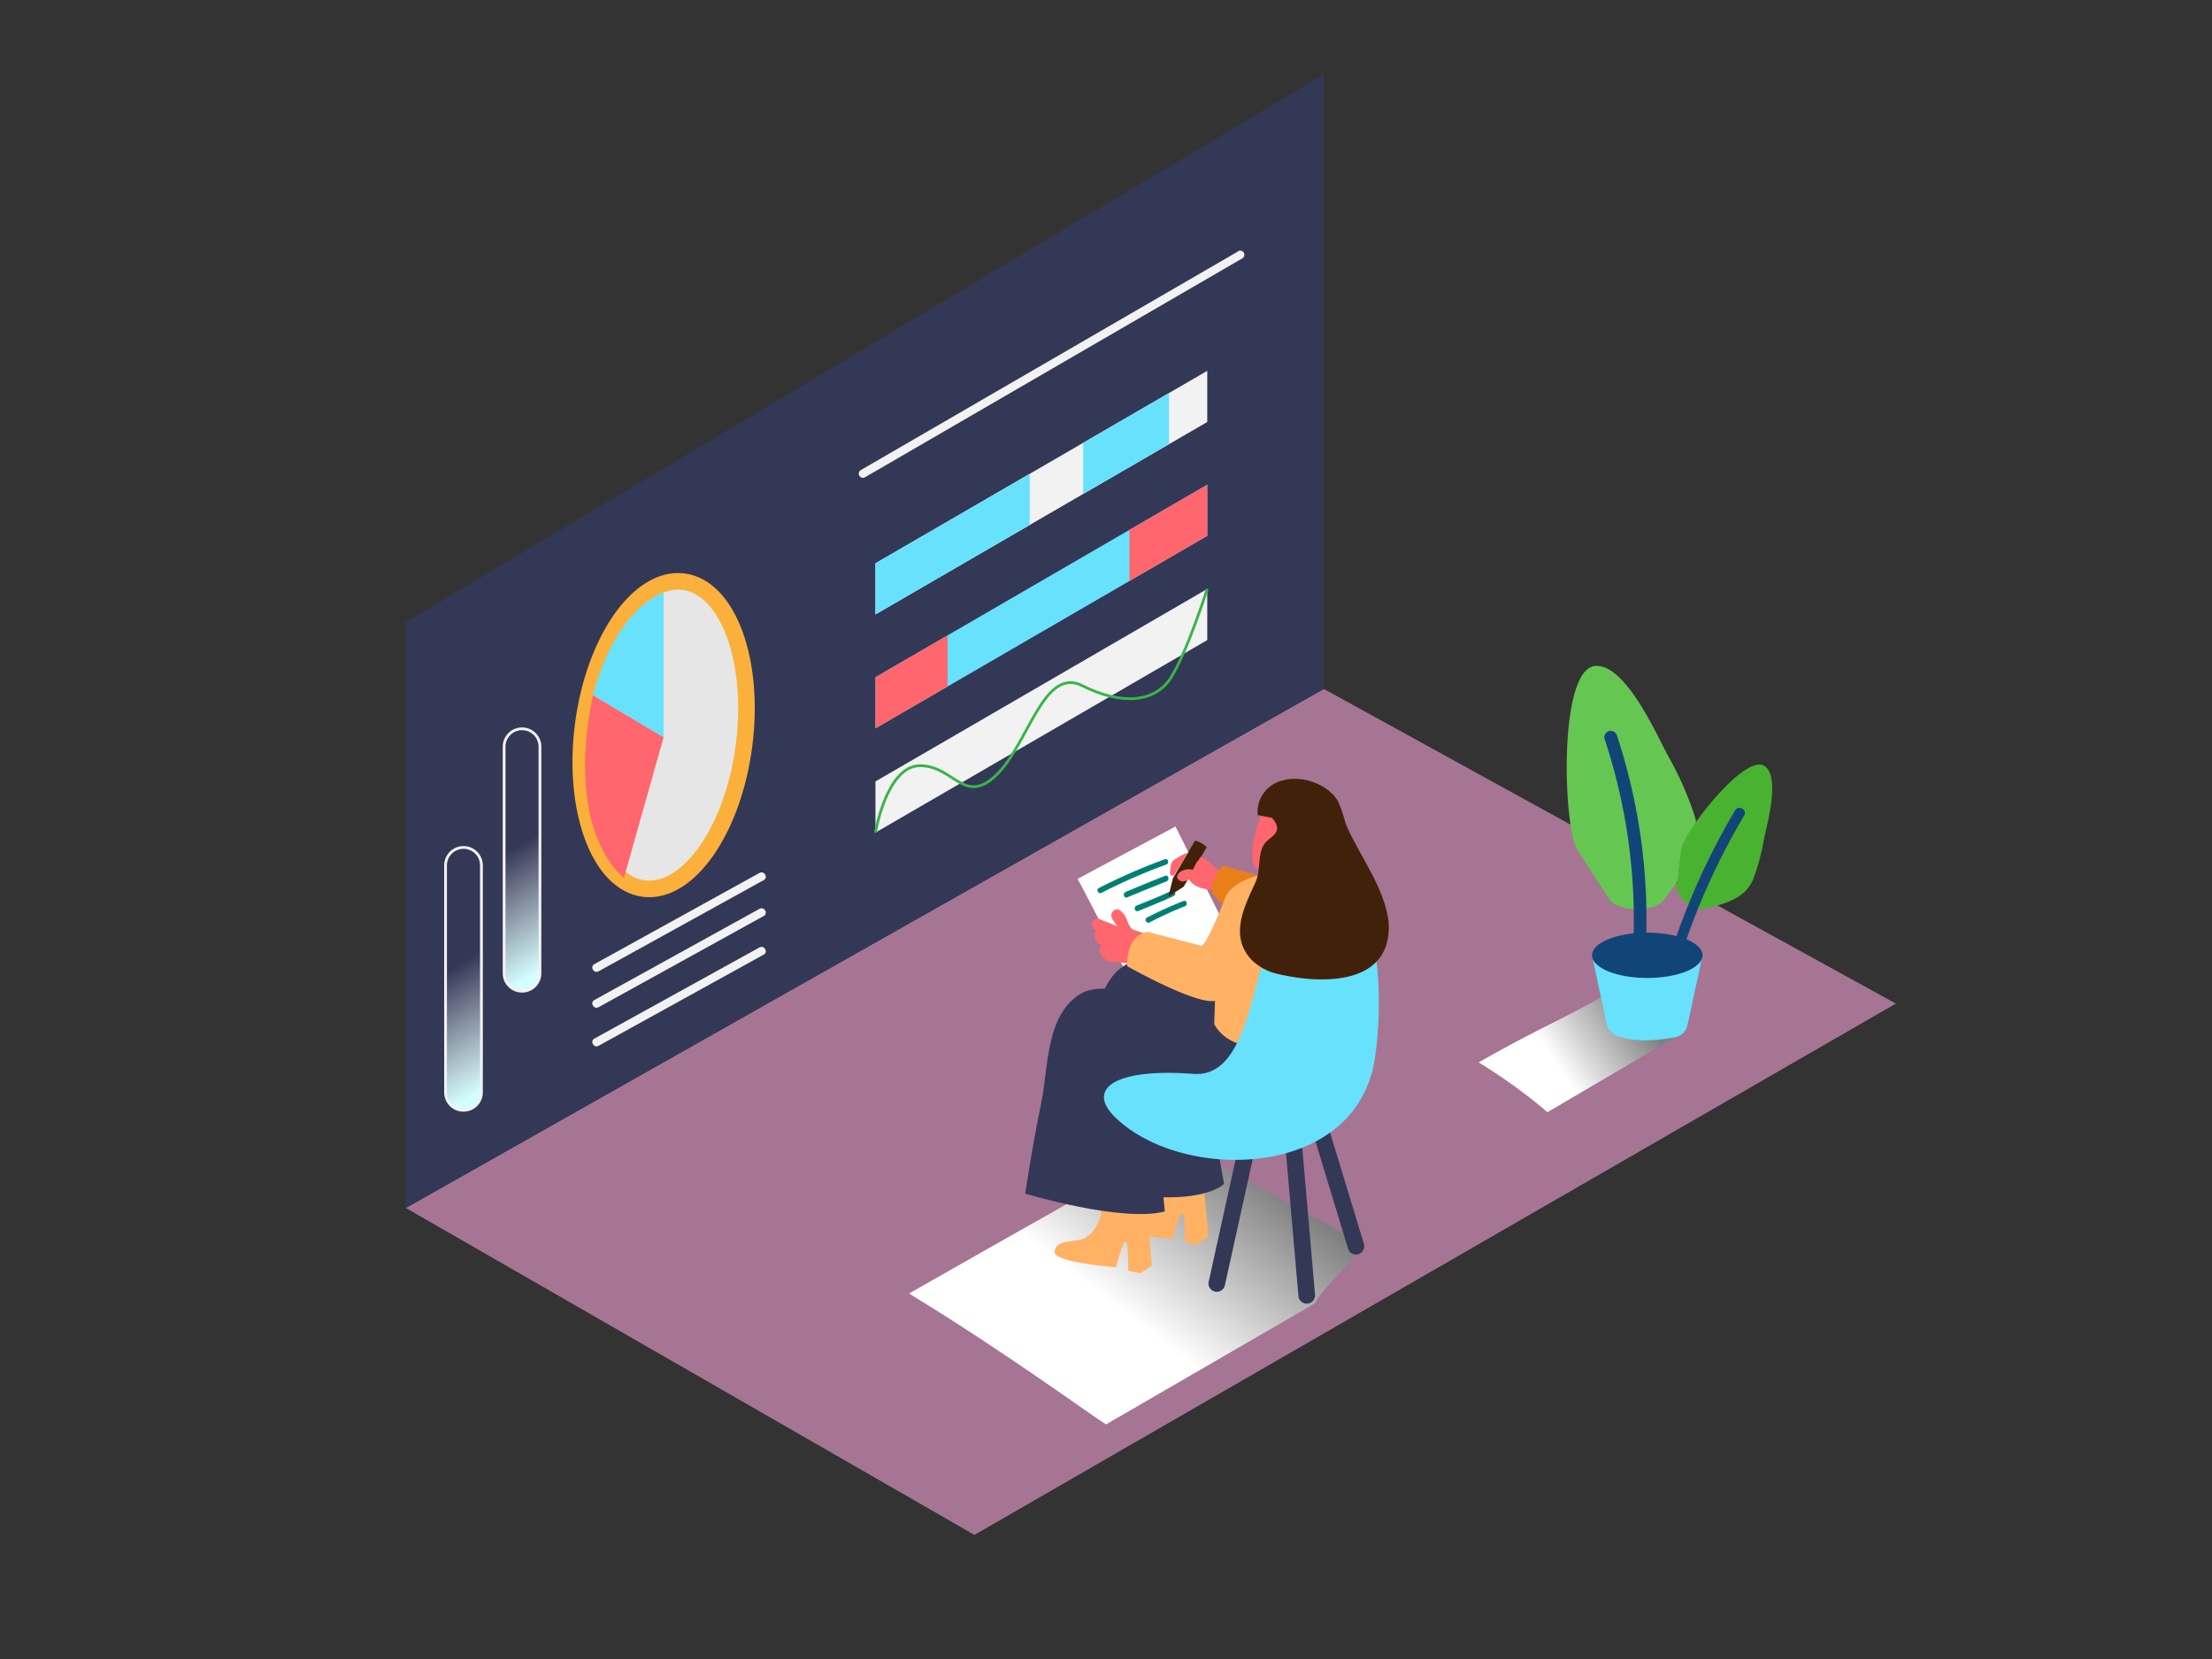 <svg xmlns="http://www.w3.org/2000/svg" xmlns:xlink="http://www.w3.org/1999/xlink" viewBox="0 0 400 300"><rect x="0" y="0" width="400" height="300" fill="#333333" stroke="none"/><defs><linearGradient id="linear-gradient" x1="296.16" y1="182.32" x2="281.45" y2="192.45" gradientUnits="userSpaceOnUse"><stop offset="0" stop-color="gray"/><stop offset="1" stop-color="#fff"/></linearGradient><linearGradient id="linear-gradient-2" x1="221.82" y1="208.11" x2="200.88" y2="235.59" xlink:href="#linear-gradient"/><linearGradient id="linear-gradient-3" x1="247.25" y1="166.65" x2="246.78" y2="167.41" gradientTransform="matrix(-1, 0, 0, 1, 369.99, 0)" gradientUnits="userSpaceOnUse"><stop offset="0" stop-color="#fff" stop-opacity="0"/><stop offset="1" stop-color="#d4ffff"/></linearGradient><linearGradient id="linear-gradient-4" x1="247.25" y1="173.14" x2="246.78" y2="173.9" xlink:href="#linear-gradient-3"/><linearGradient id="linear-gradient-5" x1="247.25" y1="180.12" x2="246.78" y2="180.88" xlink:href="#linear-gradient-3"/><linearGradient id="linear-gradient-6" x1="287.57" y1="174.74" x2="276.2" y2="193.07" xlink:href="#linear-gradient-3"/><linearGradient id="linear-gradient-7" x1="179.91" y1="65.77" x2="179.27" y2="66.79" xlink:href="#linear-gradient-3"/><clipPath id="clip-path"><line x1="221.2" y1="70" x2="152.99" y2="109.58" fill="none"/></clipPath><clipPath id="clip-path-2"><line x1="221.2" y1="90.6" x2="152.99" y2="130.17" fill="none"/></clipPath><clipPath id="clip-path-3"><line x1="221.2" y1="109.45" x2="152.99" y2="149.02" fill="none"/></clipPath><clipPath id="clip-path-4"><line x1="221.2" y1="70" x2="152.99" y2="109.58" fill="#ffc963"/></clipPath><clipPath id="clip-path-5"><line x1="221.2" y1="90.6" x2="152.99" y2="130.17" fill="#ff666d"/></clipPath><linearGradient id="linear-gradient-8" x1="276.98" y1="153.24" x2="265.62" y2="171.56" xlink:href="#linear-gradient-3"/></defs><title>a</title><g style="isolation:isolate"><g id="Layer_2" data-name="Layer 2"><polygon points="73.39 218.44 176.21 277.56 342.83 181.48 239.39 124.58 73.39 218.44" fill="#a67593"/><path d="M290.08,180c-7.19,4.2-11.62,5.8-22.69,12.12a96.52,96.52,0,0,1,12.44,9l24.87-14.6C302.77,185.45,299,184.41,290.08,180Z" fill="url(#linear-gradient)" style="mix-blend-mode:multiply"/><path d="M246.64,225c-5.92-3.23-19.55-11-34.35-18.35C197.56,215.2,187,221,164.38,233.91c17.15,10.42,33.7,22.54,35.62,23.67l37.8-21.9C238,234.25,246.25,226.35,246.64,225Z" fill="url(#linear-gradient-2)" style="mix-blend-mode:multiply"/><polygon points="239.39 13.43 239.39 124.58 73.39 218.44 73.39 112.53 239.39 13.43" fill="#333856"/><ellipse cx="120" cy="132.94" rx="27.98" ry="14.66" transform="translate(-27.32 234.76) rotate(-82.58)" fill="#e6e6e6" stroke="#fbb03b" stroke-miterlimit="10" stroke-width="3"/><path d="M120,133.33V107.15s-8.52,2.56-12.78,18.57Z" fill="#68e1fd"/><path d="M120,133.33l-7.17,25.4s-10.84-7.72-5.61-33Z" fill="#ff666d"/><line x1="137.73" y1="158.5" x2="107.86" y2="174.99" fill="url(#linear-gradient-3)"/><path d="M137.35,157.85l-29.88,16.5c-.85.47-.09,1.76.76,1.3l29.88-16.5c.85-.47.09-1.76-.76-1.3Z" fill="#f2f2f2"/><line x1="137.73" y1="164.98" x2="107.86" y2="181.48" fill="url(#linear-gradient-4)"/><path d="M137.35,164.34l-29.88,16.5c-.85.47-.09,1.76.76,1.3l29.88-16.5c.85-.47.09-1.76-.76-1.3Z" fill="#f2f2f2"/><line x1="137.73" y1="171.97" x2="107.86" y2="188.46" fill="url(#linear-gradient-5)"/><path d="M137.35,171.32l-29.88,16.5c-.85.47-.09,1.76.76,1.3l29.88-16.5c.85-.47.09-1.76-.76-1.3Z" fill="#f2f2f2"/><path d="M87.06,156.46v41.07a3.24,3.24,0,0,1-2.23,3.08h0a3.24,3.24,0,0,1-4.26-3.08V156.46a3.24,3.24,0,0,1,2.1-3h0A3.24,3.24,0,0,1,87.06,156.46Z" stroke="#f2f2f2" stroke-miterlimit="10" stroke-width="0.5" fill="url(#linear-gradient-6)"/><line x1="224.27" y1="46.1" x2="156.05" y2="85.68" fill="url(#linear-gradient-7)"/><path d="M223.89,45.46,155.67,85a.75.75,0,0,0,.76,1.3l68.22-39.58a.75.75,0,0,0-.76-1.3Z" fill="#f2f2f2"/><path d="M287.88,172.75l2.67,12.45a2.8,2.8,0,0,0,1.5,1.93c1.55.76,4.75,1.55,10.84.45a2.82,2.82,0,0,0,2.25-2.17l2.74-12.66" fill="#68e1fd"/><ellipse cx="297.88" cy="172.75" rx="10" ry="4.1" fill="#124577"/><path d="M292.06,163.53a3.21,3.21,0,0,1-1.16-1.07l-5.63-8.71c-2.61-4-3.56-33,3.28-33.33,5.43-.29,11,12.4,13,16.1a60.25,60.25,0,0,1,4.89,11c1.64,5.71-2.08,10.7-5.59,15.23C299.11,164.87,294.32,164.78,292.06,163.53Z" fill="#66c652"/><path d="M295.41,169.24q1.14.79,2.23,1.66a106.27,106.27,0,0,0-5.28-38,1.16,1.16,0,0,0-2.21.69A104,104,0,0,1,295.41,169.24Z" fill="#124577"/><path d="M303.36,161.2a2,2,0,0,1-.14-1l.77-6.57c.36-3,11.65-17.66,15.16-15.07,2.79,2.06.38,10.57-.17,13.19a38.45,38.45,0,0,1-2,7.38c-1.51,3.47-5.37,4.42-8.94,5.22C306.29,164.72,304,162.73,303.36,161.2Z" fill="#49b230"/><path d="M313.75,146.56a127,127,0,0,0-12,27,14.71,14.71,0,0,1,1.65,1.06,125.2,125.2,0,0,1,12-27.16C316,146.41,314.37,145.51,313.75,146.56Z" fill="#124577"/><path d="M227.19,192.68l-8.62,39.09a1.5,1.5,0,0,0,2.93.65l8.62-39.09A1.5,1.5,0,0,0,227.19,192.68Z" fill="#333856"/><path d="M232.15,187.53l11.63,38.3a1.5,1.5,0,0,0,2.87-.87L235,186.66A1.5,1.5,0,0,0,232.15,187.53Z" fill="#333856"/><path d="M231.33,194.49l3.47,39.88a1.5,1.5,0,0,0,3-.26l-3.47-39.88A1.5,1.5,0,0,0,231.33,194.49Z" fill="#333856"/><path d="M194.85,158.93c.4.52,10.62,20.5,10.62,20.5l17.94-8.25-10.84-21.72Z" fill="#fff"/><path d="M211.77,161.11c-2,1-4.17,1.78-6.25,2.65-.58.24-.33,1.21.27,1,2.16-.91,4.37-1.75,6.49-2.75C212.86,161.69,212.35,160.83,211.77,161.11Z" fill="#008074"/><path d="M210.64,155.38a104,104,0,0,0-11.94,5.21c-.57.29-.07,1.16.5.86a102,102,0,0,1,11.7-5.11C211.5,156.12,211.24,155.15,210.64,155.38Z" fill="#008074"/><path d="M210.7,158.37q-3.59,1.41-7.15,2.91c-.58.25-.33,1.21.27,1q3.56-1.5,7.15-2.91C211.56,159.1,211.3,158.14,210.7,158.37Z" fill="#008074"/><path d="M216.1,152l-4,6.83-.81,3.28,2.76-1.77,4.16-7.15A4.52,4.52,0,0,0,216.1,152Z" fill="#42210b"/><path d="M214.6,154.4a1.43,1.43,0,0,1,.08-.14.47.47,0,0,0-.27.06,15.75,15.75,0,0,0-2.18,1.23c-.59.47-.55,1.49-.66,2.17a.5.5,0,0,0,.76.53C213.08,157,214,155.75,214.6,154.4Z" fill="#ff666d"/><path d="M221.71,158.09l-.09,0a.43.43,0,0,0-.21-.22c-.53-.26-1-.54-1.55-.84a7.32,7.32,0,0,0-2.76-2.1c-.12.21-.25.41-.38.62a1.51,1.51,0,0,1-.35.38l-.65,1.31a.49.49,0,0,0,0,.09s-.06-.05-.11-.06a2.59,2.59,0,0,0-1.67.12c-.44.19-1,.55-1.07,1.07s.53.93,1,.94A2.07,2.07,0,0,0,215,159a.52.52,0,0,0,.07.14c1.24,1.57,2.92,1.69,4.78,1.82a.44.44,0,0,0,.3-.08,2.58,2.58,0,0,0,1.06-.61l0-.72a.51.51,0,0,0-.1-.29l0-.18a.52.52,0,0,0,0-.11l.09,0a.46.46,0,0,0,.26,0h0C222.08,159.17,222.35,158.21,221.71,158.09Z" fill="#ff666d"/><path d="M221.17,156.54a6.44,6.44,0,0,0-2,5l4.55,4.9,5.5-2.72.29-4.86Z" fill="#e87f18"/><path d="M209.46,209c0,.45.36,5.86-.24,6.49s-2.19,3.69-4.15,3.82-3.78-.26-4.15,1.84S212.05,224,212.05,224s1.21-4.81,1.73-4.67.5,5.31.5,5.31l2.13.46,2.13-1.42-.86-9.22-1.39-7.83" fill="#ffb164"/><path d="M199.36,214.16c.28,3.26.12,7.63-3,9.61-1.68,1.08-5.23.08-5.66,2.49-.38,2.1,11.11,2.88,11.11,2.88s1.24-4.8,1.76-4.66.46,5.31.46,5.31l2.13.47,2.14-1.41-.81-9.22-1.34-7.84" fill="#ffb164"/><path d="M208.48,169.32,205,168.14c-.73-.28-1-1.3-1.27-1.94a4,4,0,0,0-1.16-1.55.9.9,0,0,0-1.23.07c-.74.64-.23,1.47.21,2.09l.49.68-2.73-1.08a.94.94,0,0,0-.39-.16c-.91-.62-2,.82-1.18,1.59.17.17.36.31.54.46a.92.92,0,0,0-.39.76,2.75,2.75,0,0,0,1.29,2,1,1,0,0,0-.25,1.26,3.18,3.18,0,0,0,1.57,1.49,1.25,1.25,0,0,0,.79.08c1.67.26,3.39.25,5.05.6a.87.87,0,0,0,1-1.11.81.81,0,0,0,.64-.81.84.84,0,0,0,.39-.47.9.9,0,0,0,.47-1.33A.87.87,0,0,0,208.48,169.32Z" fill="#ff666d"/><path d="M219.67,204.86l1.69,9.23s-2.65,2.73-11.59,2.4,0-16.31,0-16.31" fill="#333856"/><path d="M206.81,177.78q5.71,1.25,11.52,1.93a.64.64,0,0,1,.44.24q.67-2,1.14-4.08c.18-.79,1.38-.45,1.21.33a43.6,43.6,0,0,1-3.15,9.11c-.34.73-1.42.09-1.08-.63.58-1.21,1.09-2.45,1.54-3.71h-.09q-6-.7-11.86-2C205.69,178.82,206,177.61,206.81,177.78Z" fill="#008074"/><path d="M217.1,186.61A16.81,16.81,0,0,0,221,191c.63.51-.26,1.39-.89.89a17.78,17.78,0,0,1-4.05-4.68A.63.63,0,0,1,217.1,186.61Z" fill="#008074"/><path d="M224.89,182.54s-10-8-16.59-8.94-10.07,6.24-9.6,11S215,192.07,215,192.07" fill="#333856"/><path d="M219.58,185.2c-1.29-1.2-18.21-9.1-24.17-5.49-6.35,3.84-5.81,13.37-7.11,19.68-1.12,5.45-2.07,10.95-2.91,16.45,0,0,17.39,5.26,25.24,3.23L209,201.5l22.54-12.31" fill="#333856"/><path d="M231.91,156.93c-.9.66-8.62,1.59-10.23,5.15s-2.11,23.12-2.11,23.12,2.67,5.71,10.7,3.25c2.38-.73,14.73-23.31,15.06-25.65C246.2,156.7,231.91,156.93,231.91,156.93Z" fill="#ffb164"/><path d="M247.15,196.6a20.21,20.21,0,0,0,1-2.86c1.89-7.43,3.14-35.3-9.39-34.17-13.75,1.24-9.1,35.67-23,34.62s-19.64,2.57-13.95,8C213.12,212.94,240.16,213.18,247.15,196.6Z" fill="#68e1fd"/><path d="M228.36,146.48c-.23.52-3.17,8-1.32,10.34s8-.48,8.69-2.49,3.47-5.82,1.56-7.45S229.95,142.82,228.36,146.48Z" fill="#ff666d"/><path d="M224.89,177.7a6.51,6.51,0,0,1-6.56,3.27c-4.55-.63-14.51-6.26-14.51-6.26s-.36-5.47,3.66-6.2c0,0,8.91,2.28,9.76,2.51s4.45-8.95,4.45-8.95" fill="#ffb164"/><path d="M250.9,165.46c-1.09-5.79-5.7-11.81-7.61-16.68a26.34,26.34,0,0,0-1.33-3.88c-1.8-3.1-6.52-4.76-9.9-3.79a5.86,5.86,0,0,0-4.63,6.28l2.55.49a3.38,3.38,0,0,1,.94,1.62c.21,1.43-1.41,2-2.14,2.93-1.45,1.8-.75,4.91-1.74,7.09-2,4.4-4.78,9.67-.76,14a9.64,9.64,0,0,0,4.84,2.61c6.38,1.53,17.12,2.17,19.53-5.16A10.84,10.84,0,0,0,250.9,165.46Z" fill="#42210b"/><path d="M214,162.93a71.65,71.65,0,0,0-6.6,3c-.57.3-.07,1.16.5.86a69.08,69.08,0,0,1,6.36-2.91C214.87,163.66,214.61,162.69,214,162.93Z" fill="#008074"/><g clip-path="url(#clip-path)"><path d="M218.31,70.26V70H153v25.6c2.57-.23,5.33,1.3,5.33,4.62v7.24Z" fill="#fff"/><polygon points="218.31 70.26 158.31 107.46 158.31 107.5 218.31 70.3 218.31 70.26" fill="#fff"/><polygon points="218.31 70.3 158.31 107.5 158.31 107.53 218.31 70.33 218.31 70.3" fill="#feffff"/><polygon points="218.31 70.33 158.31 107.53 158.31 107.56 218.31 70.36 218.31 70.33" fill="#fdffff"/><polygon points="218.31 70.36 158.31 107.56 158.31 107.59 218.31 70.39 218.31 70.36" fill="#fcffff"/><polygon points="218.31 70.39 158.31 107.59 158.31 107.63 218.31 70.43 218.31 70.39" fill="#fbffff"/><polygon points="218.31 70.43 158.31 107.63 158.31 107.66 218.31 70.46 218.31 70.43" fill="#faffff"/><polygon points="218.31 70.46 158.31 107.66 158.31 107.69 218.31 70.49 218.31 70.46" fill="#f9ffff"/><polygon points="218.31 70.49 158.31 107.69 158.31 107.73 218.31 70.53 218.31 70.49" fill="#f8ffff"/><polygon points="218.31 70.53 158.31 107.73 158.31 107.76 218.31 70.56 218.31 70.53" fill="#f7ffff"/><polygon points="218.31 70.56 158.31 107.76 158.31 107.79 218.31 70.59 218.31 70.56" fill="#f6ffff"/><polygon points="218.31 70.59 158.31 107.79 158.31 107.82 218.31 70.63 218.31 70.59" fill="#f5ffff"/><polygon points="218.31 70.63 158.31 107.82 158.31 107.86 218.31 70.66 218.31 70.63" fill="#f4ffff"/><polygon points="218.31 70.66 158.31 107.86 158.31 107.89 218.31 70.69 218.31 70.66" fill="#f3ffff"/><polygon points="218.31 70.69 158.31 107.89 158.31 107.92 218.31 70.72 218.31 70.69" fill="#f2ffff"/><polygon points="218.31 70.72 158.31 107.92 158.31 107.96 218.31 70.76 218.31 70.72" fill="#f1ffff"/><polygon points="218.31 70.76 158.31 107.96 158.31 107.99 218.31 70.79 218.31 70.76" fill="azure"/><polygon points="218.31 70.79 158.31 107.99 158.31 108.02 218.31 70.82 218.31 70.79" fill="#efffff"/><polygon points="218.31 70.82 158.31 108.02 158.31 108.06 218.31 70.86 218.31 70.82" fill="#eff"/><polygon points="218.31 70.86 158.31 108.06 158.31 108.09 218.31 70.89 218.31 70.86" fill="#edffff"/><polygon points="218.31 70.89 158.31 108.09 158.31 108.12 218.31 70.92 218.31 70.89" fill="#ecffff"/><polygon points="218.31 70.92 158.31 108.12 158.31 108.15 218.31 70.95 218.31 70.92" fill="#ebffff"/><polygon points="218.31 70.95 158.31 108.15 158.31 108.19 218.31 70.99 218.31 70.95" fill="#eaffff"/><polygon points="218.31 70.99 158.31 108.19 158.31 108.22 218.31 71.02 218.31 70.99" fill="#e8ffff"/><polygon points="218.31 71.02 158.31 108.22 158.31 108.25 218.31 71.05 218.31 71.02" fill="#e7ffff"/><polygon points="218.31 71.05 158.31 108.25 158.31 108.28 218.31 71.08 218.31 71.05" fill="#e6ffff"/><polygon points="218.31 71.08 158.31 108.28 158.31 108.32 218.31 71.12 218.31 71.08" fill="#e5ffff"/><polygon points="218.31 71.12 158.31 108.32 158.31 108.35 218.31 71.15 218.31 71.12" fill="#e4ffff"/><polygon points="218.31 71.15 158.31 108.35 158.31 108.38 218.31 71.18 218.31 71.15" fill="#e3ffff"/><polygon points="218.31 71.18 158.31 108.38 158.31 108.42 218.31 71.22 218.31 71.18" fill="#e2ffff"/><polygon points="218.31 71.22 158.31 108.42 158.31 108.45 218.31 71.25 218.31 71.22" fill="#e1ffff"/><polygon points="218.31 71.25 158.31 108.45 158.31 108.48 218.31 71.28 218.31 71.25" fill="#e0ffff"/><polygon points="218.31 71.28 158.31 108.48 158.31 108.52 218.31 71.32 218.31 71.28" fill="#dfffff"/><polygon points="218.31 71.32 158.31 108.52 158.31 108.55 218.31 71.35 218.31 71.32" fill="#deffff"/><polygon points="218.31 71.35 158.31 108.55 158.31 108.58 218.31 71.38 218.31 71.35" fill="#dff"/><polygon points="218.31 71.38 158.31 108.58 158.31 108.61 218.31 71.41 218.31 71.38" fill="#dcffff"/><polygon points="218.31 71.41 158.31 108.61 158.31 108.65 218.31 71.45 218.31 71.41" fill="#dbffff"/><polygon points="218.31 71.45 158.31 108.65 158.31 108.68 218.31 71.48 218.31 71.45" fill="#daffff"/><polygon points="218.31 71.48 158.31 108.68 158.31 108.71 218.31 71.51 218.31 71.48" fill="#d9ffff"/><polygon points="218.31 71.51 158.31 108.71 158.31 108.75 218.31 71.55 218.31 71.51" fill="#d8ffff"/><polygon points="218.31 71.55 158.31 108.75 158.31 108.78 218.31 71.58 218.31 71.55" fill="#d7ffff"/><polygon points="218.31 71.58 158.31 108.78 158.31 108.81 218.31 71.61 218.31 71.58" fill="#d6ffff"/><polygon points="218.31 71.61 158.31 108.81 158.31 108.84 218.31 71.64 218.31 71.61" fill="#d5ffff"/><polygon points="218.31 71.64 158.31 108.84 158.31 108.88 218.31 71.68 218.31 71.64" fill="#d4ffff"/><polygon points="218.31 71.68 158.31 108.88 158.31 109.58 218.31 109.58 218.31 71.68" fill="#d4ffff"/></g><polygon points="218.31 67.06 158.31 101.86 158.31 111.11 218.31 76.31 218.31 67.06" fill="#f2f2f2"/><g clip-path="url(#clip-path-2)"><path d="M218.31,90.86V90.6H153v5c2.57-.23,5.33,1.3,5.33,4.62v27.83Z" fill="#fff"/><polygon points="218.31 90.86 158.31 128.06 158.31 128.09 218.31 90.89 218.31 90.86" fill="#fff"/><polygon points="218.31 90.89 158.31 128.09 158.31 128.12 218.31 90.92 218.31 90.89" fill="#feffff"/><polygon points="218.31 90.92 158.31 128.12 158.31 128.16 218.31 90.95 218.31 90.92" fill="#fdffff"/><polygon points="218.31 90.95 158.31 128.16 158.31 128.19 218.31 90.99 218.31 90.95" fill="#fcffff"/><polygon points="218.31 90.99 158.31 128.19 158.31 128.22 218.31 91.02 218.31 90.99" fill="#fbffff"/><polygon points="218.31 91.02 158.31 128.22 158.31 128.25 218.31 91.05 218.31 91.02" fill="#faffff"/><polygon points="218.31 91.05 158.31 128.25 158.31 128.29 218.31 91.09 218.31 91.05" fill="#f9ffff"/><polygon points="218.31 91.09 158.31 128.29 158.31 128.32 218.31 91.12 218.31 91.09" fill="#f8ffff"/><polygon points="218.31 91.12 158.31 128.32 158.31 128.35 218.31 91.15 218.31 91.12" fill="#f7ffff"/><polygon points="218.31 91.15 158.31 128.35 158.31 128.38 218.31 91.19 218.31 91.15" fill="#f6ffff"/><polygon points="218.31 91.19 158.31 128.38 158.31 128.42 218.31 91.22 218.31 91.19" fill="#f5ffff"/><polygon points="218.31 91.22 158.31 128.42 158.31 128.45 218.31 91.25 218.31 91.22" fill="#f4ffff"/><polygon points="218.31 91.25 158.31 128.45 158.31 128.48 218.31 91.28 218.31 91.25" fill="#f3ffff"/><polygon points="218.31 91.28 158.31 128.48 158.31 128.52 218.31 91.32 218.31 91.28" fill="#f2ffff"/><polygon points="218.31 91.32 158.31 128.52 158.31 128.55 218.31 91.35 218.31 91.32" fill="#f1ffff"/><polygon points="218.31 91.35 158.31 128.55 158.31 128.58 218.31 91.38 218.31 91.35" fill="azure"/><polygon points="218.31 91.38 158.31 128.58 158.31 128.62 218.31 91.42 218.31 91.38" fill="#efffff"/><polygon points="218.31 91.42 158.31 128.62 158.31 128.65 218.31 91.45 218.31 91.42" fill="#eff"/><polygon points="218.31 91.45 158.31 128.65 158.31 128.68 218.31 91.48 218.31 91.45" fill="#edffff"/><polygon points="218.31 91.48 158.31 128.68 158.31 128.71 218.31 91.51 218.31 91.48" fill="#ecffff"/><polygon points="218.31 91.51 158.31 128.71 158.31 128.75 218.31 91.55 218.31 91.51" fill="#ebffff"/><polygon points="218.31 91.55 158.31 128.75 158.31 128.78 218.31 91.58 218.31 91.55" fill="#eaffff"/><polygon points="218.31 91.58 158.31 128.78 158.31 128.81 218.31 91.61 218.31 91.58" fill="#e8ffff"/><polygon points="218.31 91.61 158.31 128.81 158.31 128.85 218.31 91.65 218.31 91.61" fill="#e7ffff"/><polygon points="218.31 91.65 158.31 128.85 158.31 128.88 218.31 91.68 218.31 91.65" fill="#e6ffff"/><polygon points="218.31 91.68 158.31 128.88 158.31 128.91 218.31 91.71 218.31 91.68" fill="#e5ffff"/><polygon points="218.31 91.71 158.31 128.91 158.31 128.94 218.31 91.75 218.31 91.71" fill="#e4ffff"/><polygon points="218.31 91.75 158.31 128.94 158.31 128.98 218.31 91.78 218.31 91.75" fill="#e3ffff"/><polygon points="218.31 91.78 158.31 128.98 158.31 129.01 218.31 91.81 218.31 91.78" fill="#e2ffff"/><polygon points="218.31 91.81 158.31 129.01 158.31 129.04 218.31 91.84 218.31 91.81" fill="#e1ffff"/><polygon points="218.31 91.84 158.31 129.04 158.31 129.08 218.31 91.88 218.31 91.84" fill="#e0ffff"/><polygon points="218.31 91.88 158.31 129.08 158.31 129.11 218.31 91.91 218.31 91.88" fill="#dfffff"/><polygon points="218.31 91.91 158.31 129.11 158.31 129.14 218.31 91.94 218.31 91.91" fill="#deffff"/><polygon points="218.31 91.94 158.31 129.14 158.31 129.18 218.31 91.97 218.31 91.94" fill="#dff"/><polygon points="218.31 91.97 158.31 129.18 158.31 129.21 218.31 92.01 218.31 91.97" fill="#dcffff"/><polygon points="218.31 92.01 158.31 129.21 158.31 129.24 218.31 92.04 218.31 92.01" fill="#dbffff"/><polygon points="218.31 92.04 158.31 129.24 158.31 129.27 218.31 92.07 218.31 92.04" fill="#daffff"/><polygon points="218.31 92.07 158.31 129.27 158.31 129.31 218.31 92.11 218.31 92.07" fill="#d9ffff"/><polygon points="218.31 92.11 158.31 129.31 158.31 129.34 218.31 92.14 218.31 92.11" fill="#d8ffff"/><polygon points="218.31 92.14 158.31 129.34 158.31 129.37 218.31 92.17 218.31 92.14" fill="#d7ffff"/><polygon points="218.31 92.17 158.31 129.37 158.31 129.41 218.31 92.2 218.31 92.17" fill="#d6ffff"/><polygon points="218.31 92.2 158.31 129.41 158.31 129.44 218.31 92.24 218.31 92.2" fill="#d5ffff"/><polygon points="218.31 92.24 158.31 129.44 158.31 129.47 218.31 92.27 218.31 92.24" fill="#d4ffff"/><path d="M218.31,126V92.27l-60,37.2v.7h62.55A4.36,4.36,0,0,1,218.31,126Z" fill="#d4ffff"/></g><polygon points="218.31 87.65 158.31 122.46 158.31 131.71 218.31 96.9 218.31 87.65" fill="#68e1fd"/><g clip-path="url(#clip-path-3)"><polygon points="218.31 109.45 158.31 109.45 158.31 146.91 218.31 109.71 218.31 109.45" fill="#fff"/><polygon points="218.31 109.71 158.31 146.91 158.31 146.94 218.31 109.74 218.31 109.71" fill="#fff"/><polygon points="218.31 109.74 158.31 146.94 158.31 146.97 218.31 109.77 218.31 109.74" fill="#feffff"/><polygon points="218.31 109.77 158.31 146.97 158.31 147 218.31 109.8 218.31 109.77" fill="#fdffff"/><polygon points="218.31 109.8 158.31 147 158.31 147.04 218.31 109.84 218.31 109.8" fill="#fcffff"/><polygon points="218.31 109.84 158.31 147.04 158.31 147.07 218.31 109.87 218.31 109.84" fill="#fbffff"/><polygon points="218.31 109.87 158.31 147.07 158.31 147.1 218.31 109.9 218.31 109.87" fill="#faffff"/><polygon points="218.31 109.9 158.31 147.1 158.31 147.13 218.31 109.94 218.31 109.9" fill="#f9ffff"/><polygon points="218.31 109.94 158.31 147.13 158.31 147.17 218.31 109.97 218.31 109.94" fill="#f8ffff"/><polygon points="218.31 109.97 158.31 147.17 158.31 147.2 218.31 110 218.31 109.97" fill="#f7ffff"/><polygon points="218.31 110 158.31 147.2 158.31 147.23 218.31 110.03 218.31 110" fill="#f6ffff"/><polygon points="218.31 110.03 158.31 147.23 158.31 147.27 218.31 110.07 218.31 110.03" fill="#f5ffff"/><polygon points="218.31 110.07 158.31 147.27 158.31 147.3 218.31 110.1 218.31 110.07" fill="#f4ffff"/><polygon points="218.31 110.1 158.31 147.3 158.31 147.33 218.31 110.13 218.31 110.1" fill="#f3ffff"/><polygon points="218.31 110.13 158.31 147.33 158.31 147.37 218.31 110.17 218.31 110.13" fill="#f2ffff"/><polygon points="218.31 110.17 158.31 147.37 158.31 147.4 218.31 110.2 218.31 110.17" fill="#f1ffff"/><polygon points="218.31 110.2 158.31 147.4 158.31 147.43 218.31 110.23 218.31 110.2" fill="azure"/><polygon points="218.31 110.23 158.31 147.43 158.31 147.46 218.31 110.27 218.31 110.23" fill="#efffff"/><polygon points="218.31 110.27 158.31 147.46 158.31 147.5 218.31 110.3 218.31 110.27" fill="#eff"/><polygon points="218.31 110.3 158.31 147.5 158.31 147.53 218.31 110.33 218.31 110.3" fill="#edffff"/><polygon points="218.31 110.33 158.31 147.53 158.31 147.56 218.31 110.36 218.31 110.33" fill="#ecffff"/><polygon points="218.31 110.36 158.31 147.56 158.31 147.6 218.31 110.4 218.31 110.36" fill="#ebffff"/><polygon points="218.31 110.4 158.31 147.6 158.31 147.63 218.31 110.43 218.31 110.4" fill="#eaffff"/><polygon points="218.31 110.43 158.31 147.63 158.31 147.66 218.31 110.46 218.31 110.43" fill="#e8ffff"/><polygon points="218.31 110.46 158.31 147.66 158.31 147.69 218.31 110.5 218.31 110.46" fill="#e7ffff"/><polygon points="218.31 110.5 158.31 147.69 158.31 147.73 218.31 110.53 218.31 110.5" fill="#e6ffff"/><polygon points="218.31 110.53 158.31 147.73 158.31 147.76 218.31 110.56 218.31 110.53" fill="#e5ffff"/><polygon points="218.31 110.56 158.31 147.76 158.31 147.79 218.31 110.59 218.31 110.56" fill="#e4ffff"/><polygon points="218.31 110.59 158.31 147.79 158.31 147.83 218.31 110.63 218.31 110.59" fill="#e3ffff"/><polygon points="218.31 110.63 158.31 147.83 158.31 147.86 218.31 110.66 218.31 110.63" fill="#e2ffff"/><polygon points="218.31 110.66 158.31 147.86 158.31 147.89 218.31 110.69 218.31 110.66" fill="#e1ffff"/><polygon points="218.31 110.69 158.31 147.89 158.31 147.93 218.31 110.72 218.31 110.69" fill="#e0ffff"/><polygon points="218.31 110.72 158.31 147.93 158.31 147.96 218.31 110.76 218.31 110.72" fill="#dfffff"/><polygon points="218.31 110.76 158.31 147.96 158.31 147.99 218.31 110.79 218.31 110.76" fill="#deffff"/><polygon points="218.31 110.79 158.31 147.99 158.31 148.02 218.31 110.82 218.31 110.79" fill="#dff"/><polygon points="218.31 110.82 158.31 148.02 158.31 148.06 218.31 110.86 218.31 110.82" fill="#dcffff"/><polygon points="218.31 110.86 158.31 148.06 158.31 148.09 218.31 110.89 218.31 110.86" fill="#dbffff"/><polygon points="218.31 110.89 158.31 148.09 158.31 148.12 218.31 110.92 218.31 110.89" fill="#daffff"/><polygon points="218.31 110.92 158.31 148.12 158.31 148.16 218.31 110.96 218.31 110.92" fill="#d9ffff"/><polygon points="218.31 110.96 158.31 148.16 158.31 148.19 218.31 110.99 218.31 110.96" fill="#d8ffff"/><polygon points="218.31 110.99 158.31 148.19 158.31 148.22 218.31 111.02 218.31 110.99" fill="#d7ffff"/><polygon points="218.31 111.02 158.31 148.22 158.31 148.25 218.31 111.05 218.31 111.02" fill="#d6ffff"/><polygon points="218.31 111.05 158.31 148.25 158.31 148.29 218.31 111.09 218.31 111.05" fill="#d5ffff"/><polygon points="218.31 111.09 158.31 148.29 158.31 148.32 218.31 111.12 218.31 111.09" fill="#d4ffff"/><path d="M218.31,126V111.12l-60,37.2v.7h62.89V130.33A4.37,4.37,0,0,1,218.31,126Z" fill="#d4ffff"/></g><polygon points="218.31 106.5 158.31 141.31 158.31 150.56 218.31 115.75 218.31 106.5" fill="#f2f2f2"/><line x1="221.2" y1="70" x2="152.99" y2="109.58" fill="#ffc963"/><g clip-path="url(#clip-path-4)"><path d="M211.4,74.55V70H153v25.6c2.57-.23,5.33,1.3,5.33,4.62v7.24l27.9-17.3V76.84c0-6.22,9.64-6.21,9.64,0v7.34Z" fill="#ffc963"/><polygon points="186.21 90.17 158.31 107.46 158.31 107.5 186.21 90.2 186.21 90.17" fill="#ffc963"/><polygon points="211.4 74.55 195.86 84.19 195.86 84.22 211.4 74.58 211.4 74.55" fill="#ffc963"/><polygon points="186.21 90.2 158.31 107.5 158.31 107.53 186.21 90.23 186.21 90.2" fill="#ffc963"/><polygon points="211.4 74.58 195.86 84.22 195.86 84.25 211.4 74.61 211.4 74.58" fill="#ffc963"/><polygon points="211.4 74.61 195.86 84.25 195.86 84.28 211.4 74.65 211.4 74.61" fill="#ffc963"/><polygon points="186.21 90.23 158.31 107.53 158.31 107.56 186.21 90.26 186.21 90.23" fill="#ffc963"/><polygon points="186.21 90.26 158.31 107.56 158.31 107.59 186.21 90.3 186.21 90.26" fill="#ffc963"/><polygon points="211.4 74.65 195.86 84.28 195.86 84.32 211.4 74.68 211.4 74.65" fill="#ffc963"/><polygon points="186.21 90.3 158.31 107.59 158.31 107.63 186.21 90.33 186.21 90.3" fill="#ffc963"/><polygon points="211.4 74.68 195.86 84.32 195.86 84.35 211.4 74.71 211.4 74.68" fill="#ffc963"/><polygon points="186.21 90.33 158.31 107.63 158.31 107.66 186.21 90.36 186.21 90.33" fill="#ffc963"/><polygon points="211.4 74.71 195.86 84.35 195.86 84.38 211.4 74.75 211.4 74.71" fill="#ffc963"/><polygon points="186.21 90.36 158.31 107.66 158.31 107.69 186.21 90.39 186.21 90.36" fill="#ffc963"/><polygon points="211.4 74.75 195.86 84.38 195.86 84.42 211.4 74.78 211.4 74.75" fill="#ffc963"/><polygon points="186.21 90.39 158.31 107.69 158.31 107.73 186.21 90.43 186.21 90.39" fill="#ffc963"/><polygon points="211.4 74.78 195.86 84.42 195.86 84.45 211.4 74.81 211.4 74.78" fill="#ffc963"/><polygon points="211.4 74.81 195.86 84.45 195.86 84.48 211.4 74.84 211.4 74.81" fill="#ffc963"/><polygon points="186.21 90.43 158.31 107.73 158.31 107.76 186.21 90.46 186.21 90.43" fill="#ffc963"/><polygon points="211.4 74.84 195.86 84.48 195.86 84.51 211.4 74.88 211.4 74.84" fill="#ffc963"/><polygon points="186.21 90.46 158.31 107.76 158.31 107.79 186.21 90.49 186.21 90.46" fill="#ffc963"/><polygon points="186.21 90.49 158.31 107.79 158.31 107.82 186.21 90.53 186.21 90.49" fill="#ffc963"/><polygon points="211.4 74.88 195.86 84.51 195.86 84.55 211.4 74.91 211.4 74.88" fill="#ffc963"/><polygon points="186.21 90.53 158.31 107.82 158.31 107.86 186.21 90.56 186.21 90.53" fill="#ffc963"/><polygon points="211.4 74.91 195.86 84.55 195.86 84.58 211.4 74.94 211.4 74.91" fill="#ffc963"/><polygon points="186.21 90.56 158.31 107.86 158.31 107.89 186.21 90.59 186.21 90.56" fill="#ffc963"/><polygon points="211.4 74.94 195.86 84.58 195.86 84.61 211.4 74.98 211.4 74.94" fill="#ffc963"/><polygon points="186.21 90.59 158.31 107.89 158.31 107.92 186.21 90.63 186.21 90.59" fill="#ffc963"/><polygon points="211.4 74.98 195.86 84.61 195.86 84.65 211.4 75.01 211.4 74.98" fill="#ffc963"/><polygon points="186.21 90.63 158.31 107.92 158.31 107.96 186.21 90.66 186.21 90.63" fill="#ffc963"/><polygon points="211.4 75.01 195.86 84.65 195.86 84.68 211.4 75.04 211.4 75.01" fill="#ffc963"/><polygon points="186.21 90.66 158.31 107.96 158.31 107.99 186.21 90.69 186.21 90.66" fill="#ffc963"/><polygon points="211.4 75.04 195.86 84.68 195.86 84.71 211.4 75.08 211.4 75.04" fill="#ffc963"/><polygon points="186.21 90.69 158.31 107.99 158.31 108.02 186.21 90.72 186.21 90.69" fill="#ffc963"/><polygon points="211.4 75.08 195.86 84.71 195.86 84.75 211.4 75.11 211.4 75.08" fill="#ffc963"/><polygon points="186.21 90.72 158.31 108.02 158.31 108.06 186.21 90.76 186.21 90.72" fill="#ffc963"/><polygon points="211.4 75.11 195.86 84.75 195.86 84.78 211.4 75.14 211.4 75.11" fill="#ffc963"/><polygon points="186.21 90.76 158.31 108.06 158.31 108.09 186.21 90.79 186.21 90.76" fill="#ffc963"/><polygon points="211.4 75.14 195.86 84.78 195.86 84.81 211.4 75.17 211.4 75.14" fill="#ffc963"/><polygon points="186.21 90.79 158.31 108.09 158.31 108.12 186.21 90.82 186.21 90.79" fill="#ffc963"/><polygon points="211.4 75.17 195.86 84.81 195.86 84.84 211.4 75.21 211.4 75.17" fill="#ffc963"/><polygon points="186.21 90.82 158.31 108.12 158.31 108.15 186.21 90.86 186.21 90.82" fill="#ffc963"/><polygon points="211.4 75.21 195.86 84.84 195.86 84.88 211.4 75.24 211.4 75.21" fill="#ffc963"/><polygon points="186.21 90.86 158.31 108.15 158.31 108.19 186.21 90.89 186.21 90.86" fill="#ffc963"/><polygon points="211.4 75.24 195.86 84.88 195.86 84.91 211.4 75.27 211.4 75.24" fill="#ffc963"/><polygon points="186.21 90.89 158.31 108.19 158.31 108.22 186.21 90.92 186.21 90.89" fill="#ffc963"/><polygon points="211.4 75.27 195.86 84.91 195.86 84.94 211.4 75.31 211.4 75.27" fill="#ffc963"/><polygon points="211.4 75.31 195.86 84.94 195.86 84.97 211.4 75.34 211.4 75.31" fill="#ffc963"/><polygon points="186.21 90.92 158.31 108.22 158.31 108.25 186.21 90.95 186.21 90.92" fill="#ffc963"/><polygon points="186.21 90.95 158.31 108.25 158.31 108.28 186.21 90.99 186.21 90.95" fill="#ffc963"/><polygon points="211.4 75.34 195.86 84.97 195.86 85.01 211.4 75.37 211.4 75.34" fill="#ffc963"/><polygon points="211.4 75.37 195.86 85.01 195.86 85.04 211.4 75.4 211.4 75.37" fill="#ffc963"/><polygon points="186.21 90.99 158.31 108.28 158.31 108.32 186.21 91.02 186.21 90.99" fill="#ffc963"/><polygon points="186.21 91.02 158.31 108.32 158.31 108.35 186.21 91.05 186.21 91.02" fill="#ffc963"/><polygon points="211.4 75.4 195.86 85.04 195.86 85.07 211.4 75.44 211.4 75.4" fill="#ffc963"/><polygon points="186.21 91.05 158.31 108.35 158.31 108.38 186.21 91.09 186.21 91.05" fill="#ffc963"/><polygon points="211.4 75.44 195.86 85.07 195.86 85.11 211.4 75.47 211.4 75.44" fill="#ffc963"/><polygon points="186.21 91.09 158.31 108.38 158.31 108.42 186.21 91.12 186.21 91.09" fill="#ffc963"/><polygon points="211.4 75.47 195.86 85.11 195.86 85.14 211.4 75.5 211.4 75.47" fill="#ffc963"/><polygon points="186.21 91.12 158.31 108.42 158.31 108.45 186.21 91.15 186.21 91.12" fill="#ffc963"/><polygon points="211.4 75.5 195.86 85.14 195.86 85.17 211.4 75.54 211.4 75.5" fill="#ffc963"/><polygon points="186.21 91.15 158.31 108.45 158.31 108.48 186.21 91.19 186.21 91.15" fill="#ffc963"/><polygon points="211.4 75.54 195.86 85.17 195.86 85.2 211.4 75.57 211.4 75.54" fill="#ffc963"/><polygon points="186.21 91.19 158.31 108.48 158.31 108.52 186.21 91.22 186.21 91.19" fill="#ffc963"/><polygon points="211.4 75.57 195.86 85.2 195.86 85.24 211.4 75.6 211.4 75.57" fill="#ffc963"/><polygon points="186.21 91.22 158.31 108.52 158.31 108.55 186.21 91.25 186.21 91.22" fill="#ffc963"/><polygon points="211.4 75.6 195.86 85.24 195.86 85.27 211.4 75.64 211.4 75.6" fill="#ffc963"/><polygon points="186.21 91.25 158.31 108.55 158.31 108.58 186.21 91.28 186.21 91.25" fill="#ffc963"/><polygon points="211.4 75.64 195.86 85.27 195.86 85.3 211.4 75.67 211.4 75.64" fill="#ffc963"/><polygon points="186.21 91.28 158.31 108.58 158.31 108.61 186.21 91.32 186.21 91.28" fill="#ffc963"/><polygon points="211.4 75.67 195.86 85.3 195.86 85.34 211.4 75.7 211.4 75.67" fill="#ffc963"/><polygon points="186.21 91.32 158.31 108.61 158.31 108.65 186.21 91.35 186.21 91.32" fill="#ffc963"/><polygon points="211.4 75.7 195.86 85.34 195.86 85.37 211.4 75.73 211.4 75.7" fill="#ffc963"/><polygon points="186.21 91.35 158.31 108.65 158.31 108.68 186.21 91.38 186.21 91.35" fill="#ffc963"/><polygon points="211.4 75.73 195.86 85.37 195.86 85.4 211.4 75.77 211.4 75.73" fill="#ffc963"/><polygon points="186.21 91.38 158.31 108.68 158.31 108.71 186.21 91.42 186.21 91.38" fill="#ffc963"/><polygon points="211.4 75.77 195.86 85.4 195.86 85.44 211.4 75.8 211.4 75.77" fill="#ffc963"/><polygon points="186.21 91.42 158.31 108.71 158.31 108.75 186.21 91.45 186.21 91.42" fill="#ffc963"/><polygon points="211.4 75.8 195.86 85.44 195.86 85.47 211.4 75.83 211.4 75.8" fill="#ffc963"/><polygon points="211.4 75.83 195.86 85.47 195.86 85.5 211.4 75.86 211.4 75.83" fill="#ffc963"/><polygon points="186.21 91.45 158.31 108.75 158.31 108.78 186.21 91.48 186.21 91.45" fill="#ffc963"/><polygon points="186.21 91.48 158.31 108.78 158.31 108.81 186.21 91.51 186.21 91.48" fill="#ffc963"/><polygon points="211.4 75.86 195.86 85.5 195.86 85.53 211.4 75.9 211.4 75.86" fill="#ffc963"/><polygon points="186.21 91.51 158.31 108.81 158.31 108.84 186.21 91.55 186.21 91.51" fill="#ffc963"/><polygon points="211.4 75.9 195.86 85.53 195.86 85.57 211.4 75.93 211.4 75.9" fill="#ffc963"/><polygon points="186.21 91.55 158.31 108.84 158.31 108.88 186.21 91.58 186.21 91.55" fill="#ffc963"/><polygon points="211.4 75.93 195.86 85.57 195.86 85.6 211.4 75.96 211.4 75.93" fill="#ffc963"/><path d="M211.4,91.7V76L195.86,85.6V99.76c0,6.22-9.64,6.21-9.64,0V91.58l-27.9,17.3v.7h60V95.93C215.46,97.13,211.4,95.74,211.4,91.7Z" fill="#ffc963"/></g><polygon points="211.4 71.07 195.86 80.08 195.86 89.33 211.4 80.31 211.4 71.07" fill="#68e1fd"/><polygon points="186.21 85.68 158.31 101.86 158.31 111.11 186.21 94.93 186.21 85.68" fill="#68e1fd"/><line x1="221.2" y1="90.6" x2="152.99" y2="130.17" fill="#ff666d"/><g clip-path="url(#clip-path-5)"><path d="M197.21,90.6H153v5c2.57-.23,5.33,1.3,5.33,4.62v27.83l13-8.09V107.83c0-4.38,4.78-5.65,7.61-3.86l.12-.15c.1-.5.21-1,.33-1.49.81-3.35,3.79-4,6.2-3,.26-.54.53-1.07.82-1.59a4.63,4.63,0,0,1,2.1-2c.07-.16.13-.32.2-.48,1.34-2.76,4-2.92,6.05-1.76A4.26,4.26,0,0,1,197.21,90.6Z" fill="#ff666d"/><path d="M201.63,90.6a4.36,4.36,0,0,1,2.61,4.17v4.81l14.07-8.72V90.6Z" fill="#ff666d"/><polygon points="171.35 119.97 158.31 128.06 158.31 128.09 171.35 120 171.35 119.97" fill="#ff666d"/><polygon points="204.25 99.58 204.25 99.61 218.31 90.89 218.31 90.86 204.25 99.58" fill="#ff666d"/><polygon points="171.35 120 158.31 128.09 158.31 128.12 171.35 120.04 171.35 120" fill="#ff666d"/><polygon points="204.25 99.61 204.25 99.64 218.31 90.92 218.31 90.89 204.25 99.61" fill="#ff666d"/><polygon points="171.35 120.04 158.31 128.12 158.31 128.16 171.35 120.07 171.35 120.04" fill="#ff666d"/><polygon points="204.25 99.64 204.25 99.68 218.31 90.95 218.31 90.92 204.25 99.64" fill="#ff666d"/><polygon points="171.35 120.07 158.31 128.16 158.31 128.19 171.35 120.1 171.35 120.07" fill="#ff666d"/><polygon points="204.25 99.68 204.25 99.71 218.31 90.99 218.31 90.95 204.25 99.68" fill="#ff666d"/><polygon points="171.35 120.1 158.31 128.19 158.31 128.22 171.35 120.14 171.35 120.1" fill="#ff666d"/><polygon points="204.25 99.71 204.25 99.74 218.31 91.02 218.31 90.99 204.25 99.71" fill="#ff666d"/><polygon points="171.35 120.14 158.31 128.22 158.31 128.25 171.35 120.17 171.35 120.14" fill="#ff666d"/><polygon points="204.25 99.74 204.25 99.78 218.31 91.05 218.31 91.02 204.25 99.74" fill="#ff666d"/><polygon points="171.35 120.17 158.31 128.25 158.31 128.29 171.35 120.2 171.35 120.17" fill="#ff666d"/><polygon points="204.25 99.78 204.25 99.81 218.31 91.09 218.31 91.05 204.25 99.78" fill="#ff666d"/><polygon points="204.25 99.81 204.25 99.84 218.31 91.12 218.31 91.09 204.25 99.81" fill="#ff666d"/><polygon points="171.35 120.2 158.31 128.29 158.31 128.32 171.35 120.23 171.35 120.2" fill="#ff666d"/><polygon points="171.35 120.23 158.31 128.32 158.31 128.35 171.35 120.27 171.35 120.23" fill="#ff666d"/><polygon points="204.25 99.84 204.25 99.87 218.31 91.15 218.31 91.12 204.25 99.84" fill="#ff666d"/><polygon points="204.25 99.87 204.25 99.91 218.31 91.19 218.31 91.15 204.25 99.87" fill="#ff666d"/><polygon points="171.35 120.27 158.31 128.35 158.31 128.38 171.35 120.3 171.35 120.27" fill="#ff666d"/><polygon points="171.35 120.3 158.31 128.38 158.31 128.42 171.35 120.33 171.35 120.3" fill="#ff666d"/><polygon points="204.25 99.91 204.25 99.94 218.31 91.22 218.31 91.19 204.25 99.91" fill="#ff666d"/><polygon points="171.35 120.33 158.31 128.42 158.31 128.45 171.35 120.36 171.35 120.33" fill="#ff666d"/><polygon points="204.25 99.94 204.25 99.97 218.31 91.25 218.31 91.22 204.25 99.94" fill="#ff666d"/><polygon points="171.35 120.36 158.31 128.45 158.31 128.48 171.35 120.4 171.35 120.36" fill="#ff666d"/><polygon points="204.25 99.97 204.25 100.01 218.31 91.28 218.31 91.25 204.25 99.97" fill="#ff666d"/><polygon points="171.35 120.4 158.31 128.48 158.31 128.52 171.35 120.43 171.35 120.4" fill="#ff666d"/><polygon points="204.25 100.01 204.25 100.04 218.31 91.32 218.31 91.28 204.25 100.01" fill="#ff666d"/><polygon points="171.35 120.43 158.31 128.52 158.31 128.55 171.35 120.46 171.35 120.43" fill="#ff666d"/><polygon points="204.25 100.04 204.25 100.07 218.31 91.35 218.31 91.32 204.25 100.04" fill="#ff666d"/><polygon points="204.25 100.07 204.25 100.11 218.31 91.38 218.31 91.35 204.25 100.07" fill="#ff666d"/><polygon points="171.35 120.46 158.31 128.55 158.31 128.58 171.35 120.5 171.35 120.46" fill="#ff666d"/><polygon points="171.35 120.5 158.31 128.58 158.31 128.62 171.35 120.53 171.35 120.5" fill="#ff666d"/><polygon points="204.25 100.11 204.25 100.14 218.31 91.42 218.31 91.38 204.25 100.11" fill="#ff666d"/><polygon points="171.35 120.53 158.31 128.62 158.31 128.65 171.35 120.56 171.35 120.53" fill="#ff666d"/><polygon points="204.25 100.14 204.25 100.17 218.31 91.45 218.31 91.42 204.25 100.14" fill="#ff666d"/><polygon points="171.35 120.56 158.31 128.65 158.31 128.68 171.35 120.59 171.35 120.56" fill="#ff666d"/><polygon points="204.25 100.17 204.25 100.2 218.31 91.48 218.31 91.45 204.25 100.17" fill="#ff666d"/><polygon points="204.25 100.2 204.25 100.24 218.31 91.51 218.31 91.48 204.25 100.2" fill="#ff666d"/><polygon points="171.35 120.59 158.31 128.68 158.31 128.71 171.35 120.63 171.35 120.59" fill="#ff666d"/><polygon points="171.35 120.63 158.31 128.71 158.31 128.75 171.35 120.66 171.35 120.63" fill="#ff666d"/><polygon points="204.25 100.24 204.25 100.27 218.31 91.55 218.31 91.51 204.25 100.24" fill="#ff666d"/><polygon points="171.35 120.66 158.31 128.75 158.31 128.78 171.35 120.69 171.35 120.66" fill="#ff666d"/><polygon points="204.25 100.27 204.25 100.3 218.31 91.58 218.31 91.55 204.25 100.27" fill="#ff666d"/><polygon points="204.25 100.3 204.25 100.33 218.31 91.61 218.31 91.58 204.25 100.3" fill="#ff666d"/><polygon points="171.35 120.69 158.31 128.78 158.31 128.81 171.35 120.73 171.35 120.69" fill="#ff666d"/><polygon points="171.35 120.73 158.31 128.81 158.31 128.85 171.35 120.76 171.35 120.73" fill="#ff666d"/><polygon points="204.25 100.33 204.25 100.37 218.31 91.65 218.31 91.61 204.25 100.33" fill="#ff666d"/><polygon points="171.35 120.76 158.31 128.85 158.31 128.88 171.35 120.79 171.35 120.76" fill="#ff666d"/><polygon points="204.25 100.37 204.25 100.4 218.31 91.68 218.31 91.65 204.25 100.37" fill="#ff666d"/><polygon points="171.35 120.79 158.31 128.88 158.31 128.91 171.35 120.83 171.35 120.79" fill="#ff666d"/><polygon points="204.25 100.4 204.25 100.43 218.31 91.71 218.31 91.68 204.25 100.4" fill="#ff666d"/><polygon points="171.35 120.83 158.31 128.91 158.31 128.94 171.35 120.86 171.35 120.83" fill="#ff666d"/><polygon points="204.25 100.43 204.25 100.47 218.31 91.75 218.31 91.71 204.25 100.43" fill="#ff666d"/><polygon points="171.35 120.86 158.31 128.94 158.31 128.98 171.35 120.89 171.35 120.86" fill="#ff666d"/><polygon points="204.25 100.47 204.25 100.5 218.31 91.78 218.31 91.75 204.25 100.47" fill="#ff666d"/><polygon points="171.35 120.89 158.31 128.98 158.31 129.01 171.35 120.92 171.35 120.89" fill="#ff666d"/><polygon points="204.25 100.5 204.25 100.53 218.31 91.81 218.31 91.78 204.25 100.5" fill="#ff666d"/><polygon points="171.35 120.92 158.31 129.01 158.31 129.04 171.35 120.96 171.35 120.92" fill="#ff666d"/><polygon points="204.25 100.53 204.25 100.56 218.31 91.84 218.31 91.81 204.25 100.53" fill="#ff666d"/><polygon points="204.25 100.56 204.25 100.6 218.31 91.88 218.31 91.84 204.25 100.56" fill="#ff666d"/><polygon points="171.35 120.96 158.31 129.04 158.31 129.08 171.35 120.99 171.35 120.96" fill="#ff666d"/><polygon points="171.35 120.99 158.31 129.08 158.31 129.11 171.35 121.02 171.35 120.99" fill="#ff666d"/><polygon points="204.25 100.6 204.25 100.63 218.31 91.91 218.31 91.88 204.25 100.6" fill="#ff666d"/><polygon points="171.35 121.02 158.31 129.11 158.31 129.14 171.35 121.06 171.35 121.02" fill="#ff666d"/><polygon points="204.25 100.63 204.25 100.66 218.31 91.94 218.31 91.91 204.25 100.63" fill="#ff666d"/><polygon points="204.25 100.66 204.25 100.7 218.31 91.97 218.31 91.94 204.25 100.66" fill="#ff666d"/><polygon points="171.35 121.06 158.31 129.14 158.31 129.18 171.35 121.09 171.35 121.06" fill="#ff666d"/><polygon points="171.35 121.09 158.31 129.18 158.31 129.21 171.35 121.12 171.35 121.09" fill="#ff666d"/><polygon points="204.25 100.7 204.25 100.73 218.31 92.01 218.31 91.97 204.25 100.7" fill="#ff666d"/><polygon points="204.25 100.73 204.25 100.76 218.31 92.04 218.31 92.01 204.25 100.73" fill="#ff666d"/><polygon points="171.35 121.12 158.31 129.21 158.31 129.24 171.35 121.16 171.35 121.12" fill="#ff666d"/><polygon points="204.25 100.76 204.25 100.8 218.31 92.07 218.31 92.04 204.25 100.76" fill="#ff666d"/><polygon points="171.35 121.16 158.31 129.24 158.31 129.27 171.35 121.19 171.35 121.16" fill="#ff666d"/><polygon points="204.25 100.8 204.25 100.83 218.31 92.11 218.31 92.07 204.25 100.8" fill="#ff666d"/><polygon points="171.35 121.19 158.31 129.27 158.31 129.31 171.35 121.22 171.35 121.19" fill="#ff666d"/><polygon points="204.25 100.83 204.25 100.86 218.31 92.14 218.31 92.11 204.25 100.83" fill="#ff666d"/><polygon points="171.35 121.22 158.31 129.31 158.31 129.34 171.35 121.25 171.35 121.22" fill="#ff666d"/><polygon points="171.35 121.25 158.31 129.34 158.31 129.37 171.35 121.29 171.35 121.25" fill="#ff666d"/><polygon points="204.25 100.86 204.25 100.89 218.31 92.17 218.31 92.14 204.25 100.86" fill="#ff666d"/><polygon points="171.35 121.29 158.31 129.37 158.31 129.41 171.35 121.32 171.35 121.29" fill="#ff666d"/><polygon points="204.25 100.89 204.25 100.93 218.31 92.2 218.31 92.17 204.25 100.89" fill="#ff666d"/><polygon points="171.35 121.32 158.31 129.41 158.31 129.44 171.35 121.35 171.35 121.32" fill="#ff666d"/><polygon points="204.25 100.93 204.25 100.96 218.31 92.24 218.31 92.2 204.25 100.93" fill="#ff666d"/><polygon points="171.35 121.35 158.31 129.44 158.31 129.47 171.35 121.39 171.35 121.35" fill="#ff666d"/><polygon points="204.25 100.96 204.25 100.99 218.31 92.27 218.31 92.24 204.25 100.96" fill="#ff666d"/><path d="M218.31,126V92.27L204.25,101v18.56c0,6.22-9.64,6.21-9.64,0v-7.12a5.36,5.36,0,0,1-5.41,2.66c-.25.44-.5.89-.78,1.32a4.67,4.67,0,0,1-1.53,1.44c0,.31-.07.63-.11.94V119h0c-.05.43-.1.86-.16,1.28-.39,2.92-3.15,3.85-5.59,3.29v5.61a5.34,5.34,0,0,1-.1,1h40A4.36,4.36,0,0,1,218.31,126Z" fill="#ff666d"/><path d="M171.36,129.15v-7.77l-13,8.09v.7h13.14A5.32,5.32,0,0,1,171.36,129.15Z" fill="#ff666d"/></g><polygon points="171.35 114.89 158.31 122.46 158.31 131.71 171.35 124.14 171.35 114.89" fill="#ff666d"/><polygon points="204.25 95.81 204.25 105.06 218.31 96.9 218.31 87.65 204.25 95.81" fill="#ff666d"/><path d="M97.64,135V176a3.24,3.24,0,0,1-2.23,3.08h0A3.24,3.24,0,0,1,91.16,176V135a3.24,3.24,0,0,1,2.1-3h0A3.24,3.24,0,0,1,97.64,135Z" stroke="#f2f2f2" stroke-miterlimit="10" stroke-width="0.5" fill="url(#linear-gradient-8)"/><path d="M158.31,150.56s2-12.1,8.08-12.1,8,7.29,13.8,1.67,8.52-19.65,15.51-16.14,13.15,3.16,16.07-1.49,6.54-16,6.54-16" fill="none" stroke="#39b54a" stroke-miterlimit="10" stroke-width="0.5"/></g></g></svg>